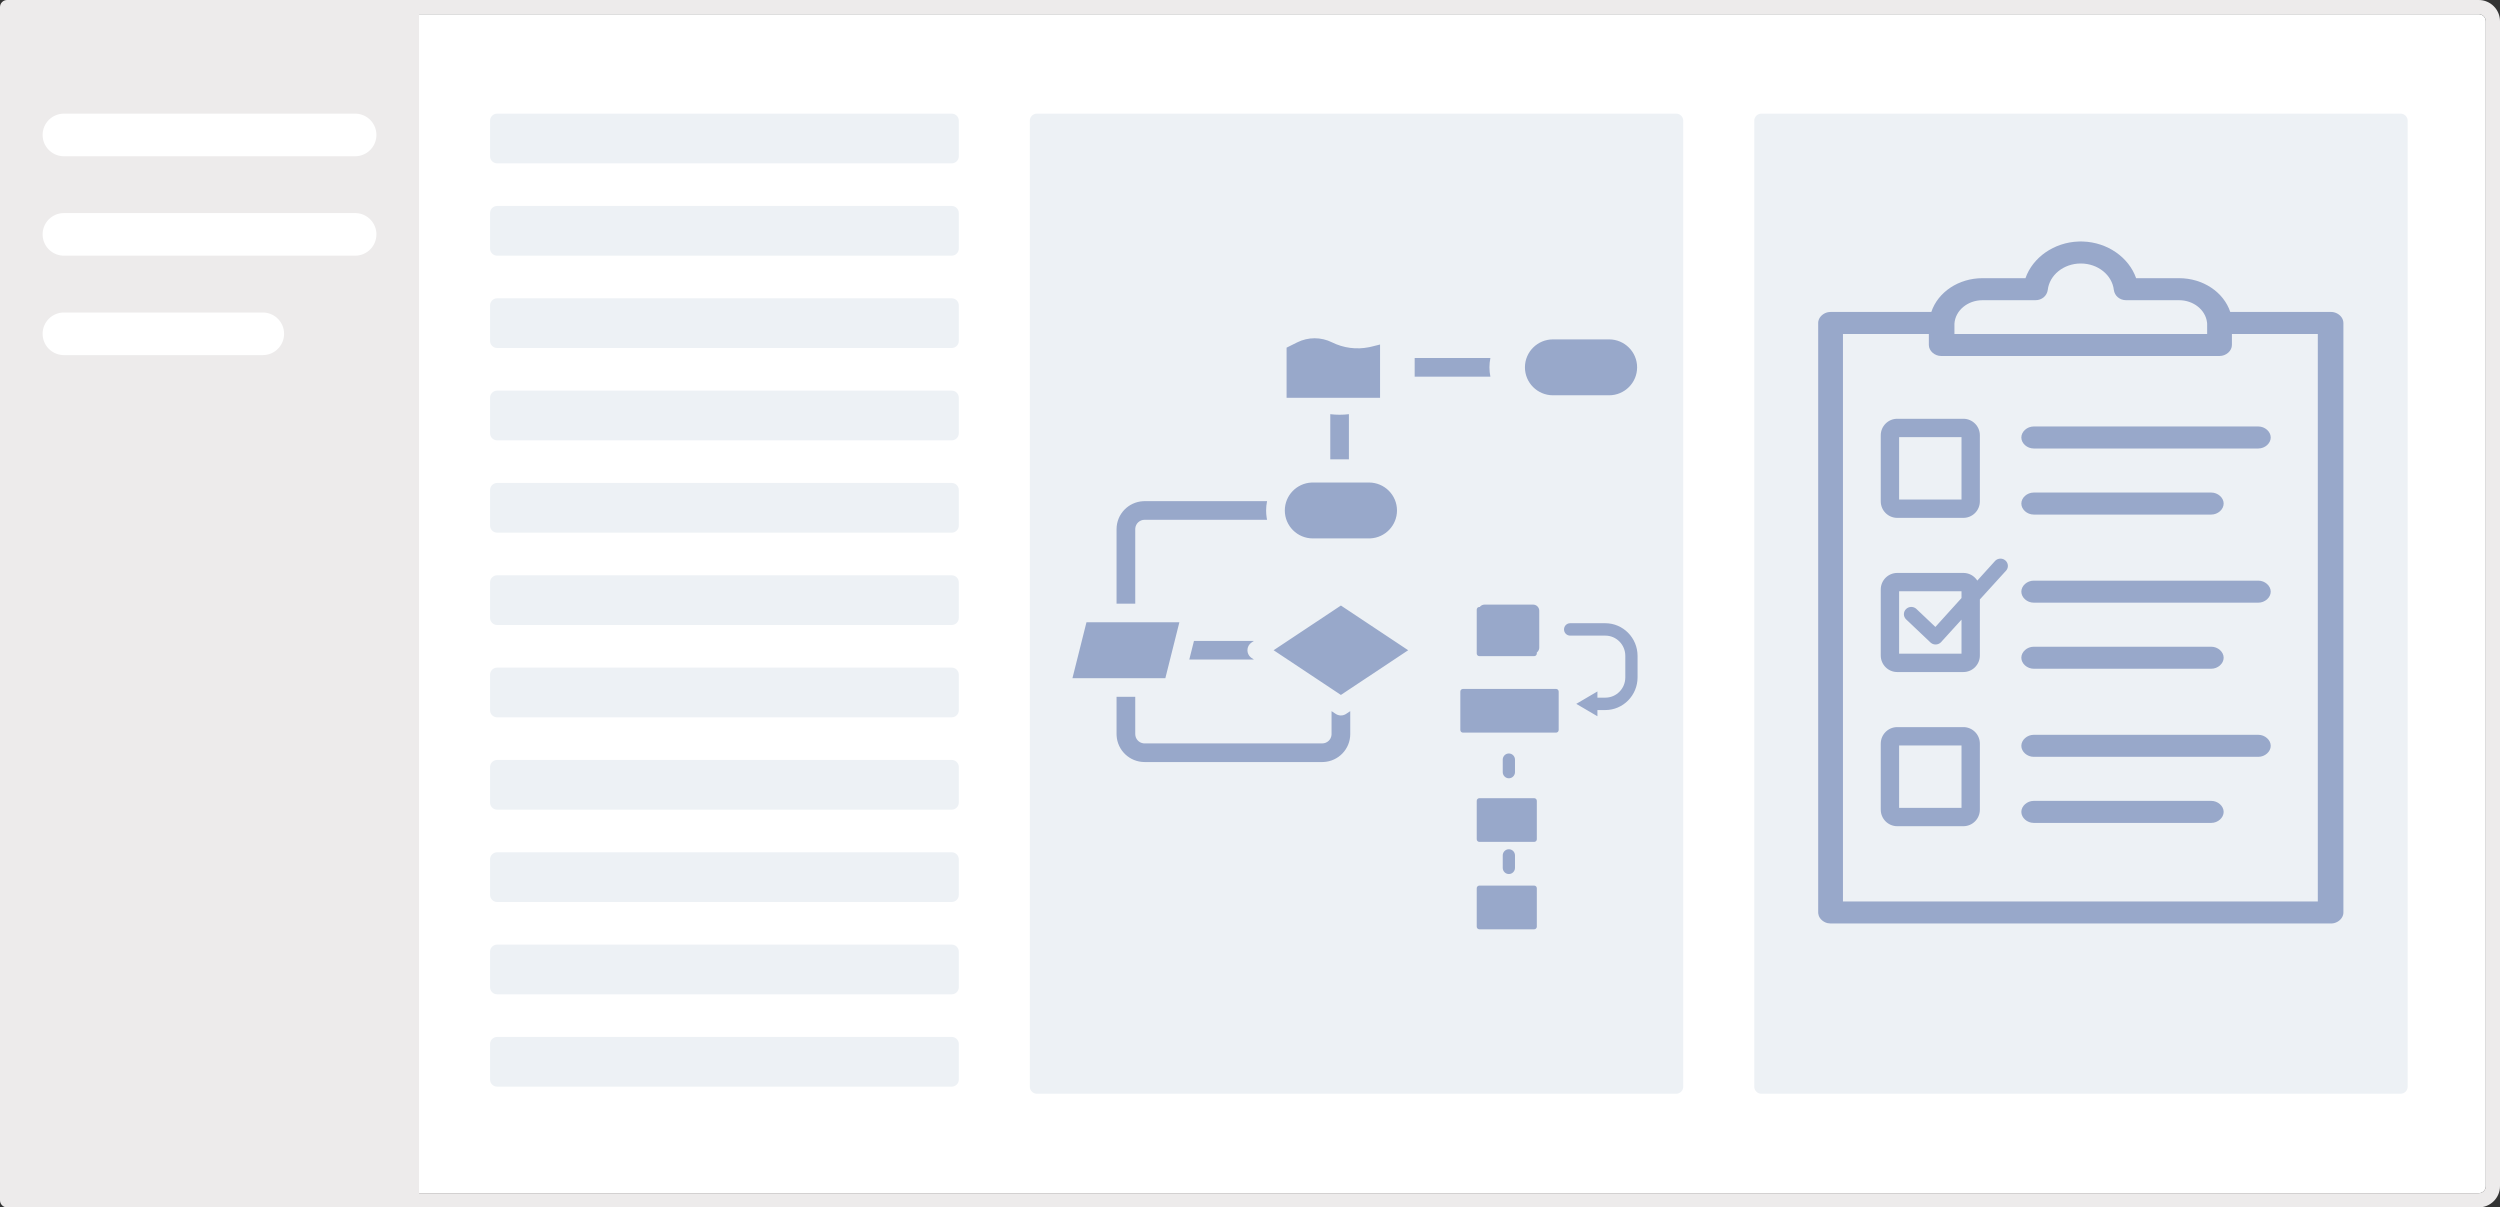 <?xml version="1.0" encoding="UTF-8"?>
<svg width="352px" height="170px" viewBox="0 0 352 170" version="1.1" xmlns="http://www.w3.org/2000/svg" xmlns:xlink="http://www.w3.org/1999/xlink">
    <rect x="0" y="0" width="352" height="170" fill="#333333" stroke="none"/>
    <title>2032269E-C774-4894-8F69-E60A068ED103</title>
    <g id="Templates" stroke="none" stroke-width="1" fill="none" fill-rule="evenodd">
        <g id="for-export" transform="translate(-491, -179)">
            <g id="compliance-illustration" transform="translate(491, 179)">
                <path d="M349,0 C350.657,0 352,1.343 352,3 L352,167 C352,168.657 350.657,170 349,170 L3,170 C1.343,170 0,168.657 0,167 L0,3 C0,1.343 1.343,0 3,0 L349,0 Z M349,2 L3,2 C2.487,2 2.064,2.386 2.007,2.883 L2,3 L2,167 C2,167.513 2.386,167.936 2.883,167.993 L3,168 L349,168 C349.513,168 349.936,167.614 349.993,167.117 L350,167 L350,3 C350,2.487 349.614,2.064 349.117,2.007 L349,2 Z" id="Rectangle" fill="#EDEBEB" fill-rule="nonzero"></path>
                <path d="M349,2 L3,2 C2.487,2 2.064,2.386 2.007,2.883 L2,3 L2,167 C2,167.513 2.386,167.936 2.883,167.993 L3,168 L349,168 C349.513,168 349.936,167.614 349.993,167.117 L350,167 L350,3 C350,2.487 349.614,2.064 349.117,2.007 L349,2 Z" id="Path" fill="#FFFFFF" fill-rule="nonzero"></path>
                <path d="M58,0 C58.552,0 59,0.448 59,1 L59,169 C59,169.552 58.552,170 58,170 L1,170 C0.448,170 0,169.552 0,169 L0,1 C0,0.448 0.448,0 1,0 L58,0 Z M37,44 L9,44 C7.343,44 6,45.343 6,47 C6,48.598 7.249,49.904 8.824,49.995 L9,50 L37,50 C38.657,50 40,48.657 40,47 C40,45.402 38.751,44.096 37.176,44.005 L37,44 Z M50,30 L9,30 C7.343,30 6,31.343 6,33 C6,34.598 7.249,35.904 8.824,35.995 L9,36 L50,36 C51.657,36 53,34.657 53,33 C53,31.402 51.751,30.096 50.176,30.005 L50,30 Z M50,16 L9,16 C7.343,16 6,17.343 6,19 C6,20.598 7.249,21.904 8.824,21.995 L9,22 L50,22 C51.657,22 53,20.657 53,19 C53,17.402 51.751,16.096 50.176,16.005 L50,16 Z" id="Shape" fill="#EDEBEB"></path>
                <path d="M236,16 C236.552,16 237,16.448 237,17 L237,153 C237,153.552 236.552,154 236,154 L146,154 C145.448,154 145,153.552 145,153 L145,17 C145,16.448 145.448,16 146,16 L236,16 Z M338,16 C338.552,16 339,16.448 339,17 L339,153 C339,153.552 338.552,154 338,154 L248,154 C247.448,154 247,153.552 247,153 L247,17 C247,16.448 247.448,16 248,16 L338,16 Z M134,146 C134.552,146 135,146.448 135,147 L135,152 C135,152.552 134.552,153 134,153 L70,153 C69.448,153 69,152.552 69,152 L69,147 C69,146.448 69.448,146 70,146 L134,146 Z M134,133 C134.552,133 135,133.448 135,134 L135,139 C135,139.552 134.552,140 134,140 L70,140 C69.448,140 69,139.552 69,139 L69,134 C69,133.448 69.448,133 70,133 L134,133 Z M134,120 C134.552,120 135,120.448 135,121 L135,126 C135,126.552 134.552,127 134,127 L70,127 C69.448,127 69,126.552 69,126 L69,121 C69,120.448 69.448,120 70,120 L134,120 Z M134,107 C134.552,107 135,107.448 135,108 L135,113 C135,113.552 134.552,114 134,114 L70,114 C69.448,114 69,113.552 69,113 L69,108 C69,107.448 69.448,107 70,107 L134,107 Z M134,94 C134.552,94 135,94.448 135,95 L135,100 C135,100.552 134.552,101 134,101 L70,101 C69.448,101 69,100.552 69,100 L69,95 C69,94.448 69.448,94 70,94 L134,94 Z M134,81 C134.552,81 135,81.448 135,82 L135,87 C135,87.552 134.552,88 134,88 L70,88 C69.448,88 69,87.552 69,87 L69,82 C69,81.448 69.448,81 70,81 L134,81 Z M134,68 C134.552,68 135,68.448 135,69 L135,74 C135,74.552 134.552,75 134,75 L70,75 C69.448,75 69,74.552 69,74 L69,69 C69,68.448 69.448,68 70,68 L134,68 Z M134,55 C134.552,55 135,55.448 135,56 L135,61 C135,61.552 134.552,62 134,62 L70,62 C69.448,62 69,61.552 69,61 L69,56 C69,55.448 69.448,55 70,55 L134,55 Z M134,42 C134.552,42 135,42.448 135,43 L135,48 C135,48.552 134.552,49 134,49 L70,49 C69.448,49 69,48.552 69,48 L69,43 C69,42.448 69.448,42 70,42 L134,42 Z M134,29 C134.552,29 135,29.448 135,30 L135,35 C135,35.552 134.552,36 134,36 L70,36 C69.448,36 69,35.552 69,35 L69,30 C69,29.448 69.448,29 70,29 L134,29 Z M134,16 C134.552,16 135,16.448 135,17 L135,22 C135,22.552 134.552,23 134,23 L70,23 C69.448,23 69,22.552 69,22 L69,17 C69,16.448 69.448,16 70,16 L134,16 Z" id="Combined-Shape" fill="#EDF1F5"></path>
                <path d="M292.976,34 L293.267,34.005 C296.748,34.118 299.748,36.252 300.766,39.168 L300.766,39.168 L306.812,39.168 C310.184,39.168 313.091,41.132 314.021,43.923 L314.021,43.923 L328.207,43.923 C328.259,43.923 328.31,43.925 328.361,43.93 L328.207,43.923 C328.265,43.923 328.322,43.926 328.379,43.931 C328.423,43.935 328.466,43.941 328.509,43.949 C328.518,43.95 328.526,43.951 328.534,43.953 C328.573,43.96 328.611,43.968 328.649,43.978 C328.669,43.983 328.689,43.988 328.708,43.994 C328.736,44.002 328.764,44.011 328.792,44.02 C328.811,44.026 328.83,44.033 328.849,44.04 C328.875,44.05 328.9,44.06 328.925,44.071 C328.942,44.078 328.959,44.085 328.976,44.093 C329.004,44.106 329.031,44.119 329.057,44.133 C329.077,44.143 329.097,44.154 329.117,44.166 C329.135,44.176 329.151,44.186 329.168,44.196 C329.191,44.21 329.213,44.224 329.235,44.239 C329.255,44.252 329.274,44.265 329.293,44.279 C329.314,44.294 329.334,44.31 329.354,44.326 C329.366,44.335 329.377,44.345 329.389,44.354 C329.411,44.373 329.431,44.391 329.451,44.409 C329.47,44.426 329.488,44.443 329.505,44.461 C329.523,44.479 329.539,44.496 329.556,44.514 C329.57,44.53 329.584,44.546 329.598,44.562 C329.612,44.579 329.626,44.595 329.639,44.612 C329.655,44.633 329.672,44.655 329.687,44.677 C329.698,44.692 329.708,44.707 329.718,44.723 C329.731,44.743 329.743,44.762 329.755,44.782 C329.767,44.802 329.779,44.823 329.79,44.844 C329.8,44.863 329.809,44.881 329.818,44.9 C329.827,44.919 329.836,44.938 329.844,44.958 C329.872,45.023 329.894,45.09 329.912,45.159 C329.916,45.176 329.92,45.192 329.923,45.209 C329.942,45.301 329.951,45.386 329.951,45.474 L329.951,45.474 L329.951,128.476 C329.951,128.521 329.949,128.567 329.944,128.611 L329.951,128.476 C329.951,128.528 329.948,128.581 329.942,128.632 C329.937,128.668 329.931,128.704 329.923,128.74 C329.92,128.755 329.917,128.771 329.913,128.786 C329.906,128.815 329.898,128.843 329.889,128.872 C329.885,128.882 329.882,128.892 329.878,128.902 C329.868,128.932 329.856,128.963 329.844,128.993 C329.835,129.013 329.826,129.032 329.817,129.052 C329.807,129.072 329.798,129.091 329.787,129.11 C329.776,129.132 329.763,129.154 329.75,129.175 C329.741,129.191 329.731,129.207 329.72,129.223 C329.705,129.247 329.689,129.27 329.672,129.293 C329.663,129.306 329.653,129.319 329.643,129.332 C329.628,129.351 329.612,129.37 329.596,129.389 C329.58,129.408 329.563,129.428 329.545,129.447 C329.533,129.46 329.521,129.472 329.508,129.485 C329.486,129.508 329.462,129.53 329.438,129.552 C329.43,129.559 329.422,129.566 329.414,129.573 C329.388,129.596 329.361,129.618 329.333,129.64 C329.321,129.649 329.308,129.659 329.295,129.668 C329.276,129.682 329.257,129.696 329.237,129.709 C329.214,129.725 329.19,129.74 329.165,129.755 C329.148,129.766 329.13,129.776 329.112,129.786 C329.094,129.797 329.074,129.807 329.055,129.817 C329.025,129.833 328.995,129.848 328.964,129.861 C328.951,129.867 328.938,129.873 328.925,129.879 C328.895,129.892 328.864,129.904 328.833,129.915 C328.817,129.921 328.801,129.926 328.785,129.932 C328.758,129.941 328.731,129.949 328.703,129.957 C328.686,129.962 328.669,129.966 328.652,129.971 L328.636,129.975 C328.614,129.98 328.591,129.985 328.568,129.99 C328.547,129.994 328.526,129.998 328.504,130.002 L328.353,130.02 L328.353,130.02 L328.207,130.026 L257.744,130.026 C257.693,130.026 257.642,130.024 257.591,130.02 L257.744,130.026 C257.613,130.026 257.484,130.012 257.36,129.985 C257.341,129.981 257.323,129.977 257.304,129.972 C257.278,129.965 257.252,129.958 257.227,129.951 C257.207,129.945 257.187,129.939 257.167,129.932 C257.143,129.924 257.119,129.916 257.096,129.907 C257.073,129.898 257.051,129.889 257.028,129.88 C257.009,129.871 256.989,129.863 256.97,129.854 C256.943,129.841 256.916,129.828 256.889,129.814 C256.876,129.807 256.864,129.8 256.852,129.793 C256.824,129.778 256.796,129.762 256.77,129.745 C256.753,129.735 256.737,129.724 256.72,129.713 C256.697,129.697 256.673,129.681 256.651,129.664 C256.638,129.655 256.626,129.646 256.614,129.636 C256.587,129.616 256.561,129.594 256.536,129.572 C256.526,129.563 256.516,129.554 256.506,129.545 C256.48,129.522 256.455,129.497 256.43,129.472 C256.424,129.466 256.417,129.459 256.411,129.452 C256.387,129.426 256.364,129.4 256.341,129.373 C256.332,129.361 256.322,129.35 256.313,129.338 C256.299,129.32 256.285,129.302 256.272,129.283 C256.257,129.262 256.243,129.242 256.229,129.221 C256.219,129.206 256.21,129.19 256.2,129.174 C256.187,129.151 256.174,129.128 256.161,129.105 C256.151,129.087 256.142,129.068 256.133,129.049 C256.124,129.03 256.115,129.01 256.107,128.991 C256.097,128.968 256.088,128.945 256.08,128.922 C256.043,128.82 256.018,128.714 256.007,128.605 L256,128.476 L256,45.474 L256.003,45.393 C256.004,45.371 256.006,45.349 256.008,45.328 C256.011,45.307 256.014,45.286 256.017,45.266 L256.008,45.328 C256.013,45.288 256.019,45.248 256.028,45.209 C256.043,45.137 256.064,45.066 256.092,44.996 C256.097,44.981 256.103,44.966 256.11,44.951 C256.118,44.933 256.126,44.915 256.134,44.897 C256.144,44.878 256.154,44.858 256.164,44.839 C256.176,44.817 256.188,44.796 256.201,44.774 C256.211,44.758 256.22,44.742 256.231,44.726 C256.244,44.705 256.259,44.685 256.273,44.664 C256.29,44.641 256.308,44.618 256.326,44.595 C256.333,44.586 256.342,44.576 256.35,44.566 C256.372,44.539 256.395,44.514 256.419,44.489 C256.425,44.483 256.431,44.477 256.437,44.47 C256.461,44.446 256.485,44.423 256.51,44.4 C256.522,44.389 256.534,44.378 256.547,44.368 C256.565,44.352 256.583,44.337 256.602,44.322 C256.622,44.306 256.643,44.29 256.665,44.275 C256.682,44.262 256.7,44.25 256.717,44.238 C256.739,44.223 256.761,44.209 256.783,44.196 C256.805,44.182 256.828,44.169 256.851,44.156 C256.866,44.148 256.881,44.14 256.896,44.132 C256.921,44.119 256.946,44.107 256.971,44.095 C256.993,44.085 257.016,44.075 257.039,44.065 C257.054,44.059 257.069,44.053 257.083,44.047 C257.111,44.037 257.139,44.027 257.168,44.017 C257.194,44.008 257.221,44 257.248,43.992 C257.265,43.988 257.282,43.983 257.299,43.979 L257.315,43.975 C257.335,43.97 257.354,43.966 257.374,43.961 C257.448,43.946 257.522,43.935 257.598,43.929 L257.744,43.923 L271.93,43.923 C272.86,41.132 275.767,39.168 279.139,39.168 L279.139,39.168 L285.185,39.168 C286.203,36.252 289.203,34.118 292.684,34.005 L292.976,34 Z M271.581,47.024 L259.488,47.024 L259.488,126.925 L326.347,126.925 L326.347,47.024 L314.254,47.024 L314.254,48.574 C314.254,49.401 313.44,50.125 312.51,50.125 L312.51,50.125 L273.325,50.125 C272.395,50.125 271.581,49.401 271.581,48.574 L271.581,48.574 L271.581,47.024 Z M276.439,102.376 C277.723,102.376 278.764,103.417 278.764,104.702 L278.764,104.702 L278.764,114.005 C278.764,115.289 277.723,116.33 276.439,116.33 L276.439,116.33 L267.137,116.33 C265.852,116.33 264.811,115.289 264.811,114.005 L264.811,114.005 L264.811,104.702 C264.811,103.417 265.852,102.376 267.137,102.376 L267.137,102.376 Z M311.347,112.764 C312.277,112.764 313.091,113.488 313.091,114.315 C313.091,115.142 312.277,115.865 311.347,115.865 L311.347,115.865 L286.348,115.865 C285.418,115.865 284.604,115.142 284.604,114.315 C284.604,113.488 285.418,112.764 286.348,112.764 L286.348,112.764 Z M276.18,104.96 L267.395,104.96 L267.395,113.746 L276.18,113.746 L276.18,104.96 Z M317.975,103.461 C318.905,103.461 319.719,104.185 319.719,105.012 C319.719,105.839 318.905,106.562 317.975,106.562 L317.975,106.562 L286.348,106.562 C285.418,106.562 284.604,105.839 284.604,105.012 C284.604,104.185 285.418,103.461 286.348,103.461 L286.348,103.461 Z M282.391,78.941 C282.776,79.305 282.813,79.889 282.506,80.286 L282.422,80.38 L278.764,84.403 L278.764,92.298 C278.764,93.582 277.723,94.624 276.439,94.624 L276.439,94.624 L267.137,94.624 C265.852,94.624 264.811,93.582 264.811,92.298 L264.811,92.298 L264.811,82.995 C264.811,81.711 265.852,80.669 267.137,80.669 L267.137,80.669 L276.439,80.669 C276.495,80.669 276.55,80.671 276.605,80.675 L276.439,80.669 C276.513,80.669 276.586,80.673 276.658,80.68 C276.699,80.683 276.74,80.688 276.78,80.694 C276.789,80.696 276.796,80.697 276.804,80.698 C276.847,80.705 276.891,80.713 276.934,80.722 C276.957,80.727 276.981,80.733 277.004,80.739 C277.031,80.745 277.057,80.752 277.083,80.76 C277.108,80.767 277.133,80.775 277.157,80.783 C277.186,80.792 277.215,80.802 277.243,80.812 C277.268,80.821 277.293,80.831 277.318,80.841 C277.335,80.848 277.352,80.856 277.369,80.863 C277.402,80.877 277.434,80.892 277.466,80.908 C277.485,80.917 277.504,80.927 277.523,80.937 C277.546,80.949 277.568,80.962 277.591,80.974 C277.62,80.991 277.648,81.008 277.676,81.026 C277.694,81.037 277.712,81.049 277.73,81.061 C277.754,81.077 277.776,81.092 277.799,81.108 C277.817,81.122 277.836,81.136 277.855,81.151 C277.979,81.246 278.092,81.353 278.194,81.47 C278.207,81.485 278.22,81.5 278.233,81.516 C278.256,81.543 278.278,81.572 278.3,81.6 C278.311,81.615 278.322,81.631 278.333,81.646 C278.35,81.669 278.366,81.693 278.381,81.716 C278.388,81.727 278.395,81.737 278.402,81.748 L280.925,78.959 C281.326,78.56 281.98,78.552 282.391,78.941 Z M311.347,91.058 C312.277,91.058 313.091,91.781 313.091,92.608 C313.091,93.435 312.277,94.159 311.347,94.159 L311.347,94.159 L286.348,94.159 C285.418,94.159 284.604,93.435 284.604,92.608 C284.604,91.781 285.418,91.058 286.348,91.058 L286.348,91.058 Z M276.18,83.254 L267.395,83.254 L267.395,92.04 L276.18,92.04 L276.18,87.245 L273.275,90.441 C272.904,90.809 272.318,90.844 271.906,90.541 L271.807,90.458 L268.385,87.212 C267.968,86.817 267.961,86.165 268.368,85.76 C268.739,85.393 269.325,85.358 269.736,85.661 L269.835,85.744 L272.501,88.273 L276.18,84.205 L276.18,83.254 Z M317.975,81.755 C318.905,81.755 319.719,82.478 319.719,83.305 C319.719,84.132 318.905,84.856 317.975,84.856 L317.975,84.856 L286.348,84.856 C285.418,84.856 284.604,84.132 284.604,83.305 C284.604,82.478 285.418,81.755 286.348,81.755 L286.348,81.755 Z M276.439,58.963 C277.723,58.963 278.764,60.004 278.764,61.288 L278.764,61.288 L278.764,70.591 C278.764,71.876 277.723,72.917 276.439,72.917 L276.439,72.917 L267.137,72.917 C265.852,72.917 264.811,71.876 264.811,70.591 L264.811,70.591 L264.811,61.288 C264.811,60.004 265.852,58.963 267.137,58.963 L267.137,58.963 Z M311.347,69.351 C312.277,69.351 313.091,70.074 313.091,70.901 C313.091,71.728 312.277,72.452 311.347,72.452 L311.347,72.452 L286.348,72.452 C285.418,72.452 284.604,71.728 284.604,70.901 C284.604,70.074 285.418,69.351 286.348,69.351 L286.348,69.351 Z M276.18,61.547 L267.395,61.547 L267.395,70.333 L276.18,70.333 L276.18,61.547 Z M317.975,60.048 C318.905,60.048 319.719,60.772 319.719,61.599 C319.719,62.425 318.905,63.149 317.975,63.149 L317.975,63.149 L286.348,63.149 C285.418,63.149 284.604,62.425 284.604,61.599 C284.604,60.772 285.418,60.048 286.348,60.048 L286.348,60.048 Z M292.976,37.101 C290.534,37.101 288.557,38.755 288.325,40.822 C288.208,41.649 287.511,42.269 286.58,42.269 L286.58,42.269 L279.139,42.269 C277.046,42.269 275.302,43.716 275.185,45.577 L275.185,45.577 L275.185,47.024 L310.766,47.024 L310.766,45.577 L310.766,45.577 L310.749,45.392 C310.533,43.621 308.836,42.269 306.812,42.269 L306.812,42.269 L299.371,42.269 C298.441,42.269 297.743,41.649 297.627,40.822 C297.394,38.755 295.417,37.101 292.976,37.101 Z" id="clipboard" fill="#98A8CA" fill-rule="nonzero"></path>
                <path d="M216.013,124.692 C216.218,124.692 216.385,124.859 216.385,125.064 L216.385,125.064 L216.385,130.474 C216.385,130.68 216.218,130.846 216.013,130.846 L216.013,130.846 L208.295,130.846 C208.09,130.846 207.923,130.68 207.923,130.474 L207.923,130.474 L207.923,125.064 C207.923,124.859 208.09,124.692 208.295,124.692 L208.295,124.692 Z M212.448,119.572 C212.925,119.572 213.311,119.963 213.311,120.445 L213.311,120.445 L213.311,122.192 C213.311,122.674 212.925,123.065 212.448,123.065 C211.972,123.065 211.585,122.674 211.585,122.192 L211.585,122.192 L211.585,120.445 C211.585,119.963 211.972,119.572 212.448,119.572 Z M216.013,112.385 C216.218,112.385 216.385,112.551 216.385,112.757 L216.385,112.757 L216.385,118.166 C216.385,118.372 216.218,118.538 216.013,118.538 L216.013,118.538 L208.295,118.538 C208.09,118.538 207.923,118.372 207.923,118.166 L207.923,118.166 L207.923,112.757 C207.923,112.551 208.09,112.385 208.295,112.385 L208.295,112.385 Z M212.448,106.089 C212.925,106.089 213.311,106.481 213.311,106.963 L213.311,106.963 L213.311,108.71 C213.311,109.192 212.925,109.583 212.448,109.583 C211.972,109.583 211.585,109.192 211.585,108.71 L211.585,108.71 L211.585,106.963 C211.585,106.481 211.972,106.089 212.448,106.089 Z M159.844,98.113 L159.844,103.361 C159.844,104.039 160.362,104.598 161.025,104.666 L161.16,104.672 L186.166,104.672 C186.848,104.672 187.408,104.156 187.476,103.495 L187.483,103.361 L187.483,100.127 L188.069,100.516 C188.471,100.783 188.983,100.808 189.405,100.589 L189.529,100.516 L190.115,100.127 L190.115,103.361 C190.113,105.465 188.455,107.183 186.37,107.291 L186.166,107.296 L161.16,107.296 C159.048,107.294 157.325,105.642 157.217,103.563 L157.211,103.361 L157.211,98.113 L159.844,98.113 Z M219.089,97 C219.295,97 219.462,97.167 219.462,97.372 L219.462,97.372 L219.462,102.782 C219.462,102.987 219.295,103.154 219.089,103.154 L219.089,103.154 L205.987,103.154 C205.782,103.154 205.615,102.987 205.615,102.782 L205.615,102.782 L205.615,97.372 C205.615,97.167 205.782,97 205.987,97 L205.987,97 Z M226.03,87.749 C228.535,87.754 230.564,89.808 230.569,92.343 L230.569,92.343 L230.569,95.382 C230.564,97.917 228.535,99.971 226.03,99.976 L226.03,99.976 L224.917,99.975 L224.917,100.849 L221.94,99.103 L224.917,97.356 L224.917,98.228 L226.03,98.229 C227.583,98.229 228.843,96.955 228.843,95.382 L228.843,95.382 L228.843,92.343 C228.843,90.77 227.583,89.496 226.03,89.496 L226.03,89.496 L221.077,89.496 C220.6,89.496 220.214,89.105 220.214,88.622 C220.214,88.14 220.6,87.749 221.077,87.749 L221.077,87.749 Z M188.799,85.258 L198.271,91.553 L188.799,97.848 L179.326,91.553 L188.799,85.258 Z M166.055,87.617 L164.081,95.489 L151,95.489 L152.974,87.617 L166.055,87.617 Z M176.555,90.241 L176.223,90.461 C175.857,90.705 175.637,91.114 175.637,91.553 C175.637,91.943 175.811,92.31 176.107,92.558 L176.223,92.645 L176.555,92.865 L167.452,92.865 L168.11,90.241 L176.555,90.241 Z M215.865,85.129 L215.974,85.136 C216.399,85.19 216.728,85.557 216.728,86.002 L216.728,86.002 L216.728,91.173 L216.721,91.282 C216.692,91.522 216.566,91.731 216.385,91.87 L216.385,92.013 C216.385,92.218 216.218,92.385 216.013,92.385 L216.013,92.385 L208.295,92.385 C208.09,92.385 207.923,92.218 207.923,92.013 L207.923,92.013 L207.923,85.834 C207.923,85.628 208.09,85.462 208.295,85.462 L208.295,85.462 L208.355,85.461 L208.409,85.397 C208.544,85.254 208.723,85.163 208.915,85.137 L209.031,85.129 L215.865,85.129 Z M178.402,70.562 C178.314,70.994 178.269,71.433 178.27,71.874 C178.269,72.204 178.294,72.534 178.344,72.861 L178.402,73.186 L161.16,73.186 C160.479,73.187 159.918,73.702 159.85,74.364 L159.844,74.498 L159.844,84.993 L157.211,84.993 L157.211,74.498 C157.214,72.393 158.871,70.675 160.957,70.567 L161.16,70.562 L178.402,70.562 Z M192.747,67.938 C194.928,67.938 196.696,69.7 196.696,71.874 C196.696,73.98 195.037,75.699 192.95,75.805 L192.747,75.81 L184.85,75.81 C182.67,75.81 180.902,74.048 180.902,71.874 C180.902,69.768 182.561,68.049 184.647,67.943 L184.85,67.938 L192.747,67.938 Z M189.927,58.316 L189.927,64.677 L187.303,64.677 L187.303,58.316 C188.169,58.422 189.061,58.422 189.927,58.316 Z M187.537,48.197 C189.161,49.006 191.008,49.246 192.781,48.882 L193.112,48.807 L194.313,48.508 L194.313,56.011 L181.151,56.011 L181.151,48.951 L182.663,48.197 C184.198,47.437 186.002,47.437 187.537,48.197 Z M226.556,47.785 C228.737,47.785 230.505,49.547 230.505,51.721 C230.505,53.895 228.737,55.657 226.556,55.657 L218.659,55.657 C216.479,55.657 214.711,53.895 214.711,51.721 C214.711,49.547 216.479,47.785 218.659,47.785 L226.556,47.785 Z M209.847,50.409 C209.67,51.275 209.67,52.167 209.847,53.033 L199.185,53.033 L199.185,50.409 L209.847,50.409 Z" id="chart" fill="#98A8CA" fill-rule="nonzero"></path>
            </g>
        </g>
    </g>
</svg>

